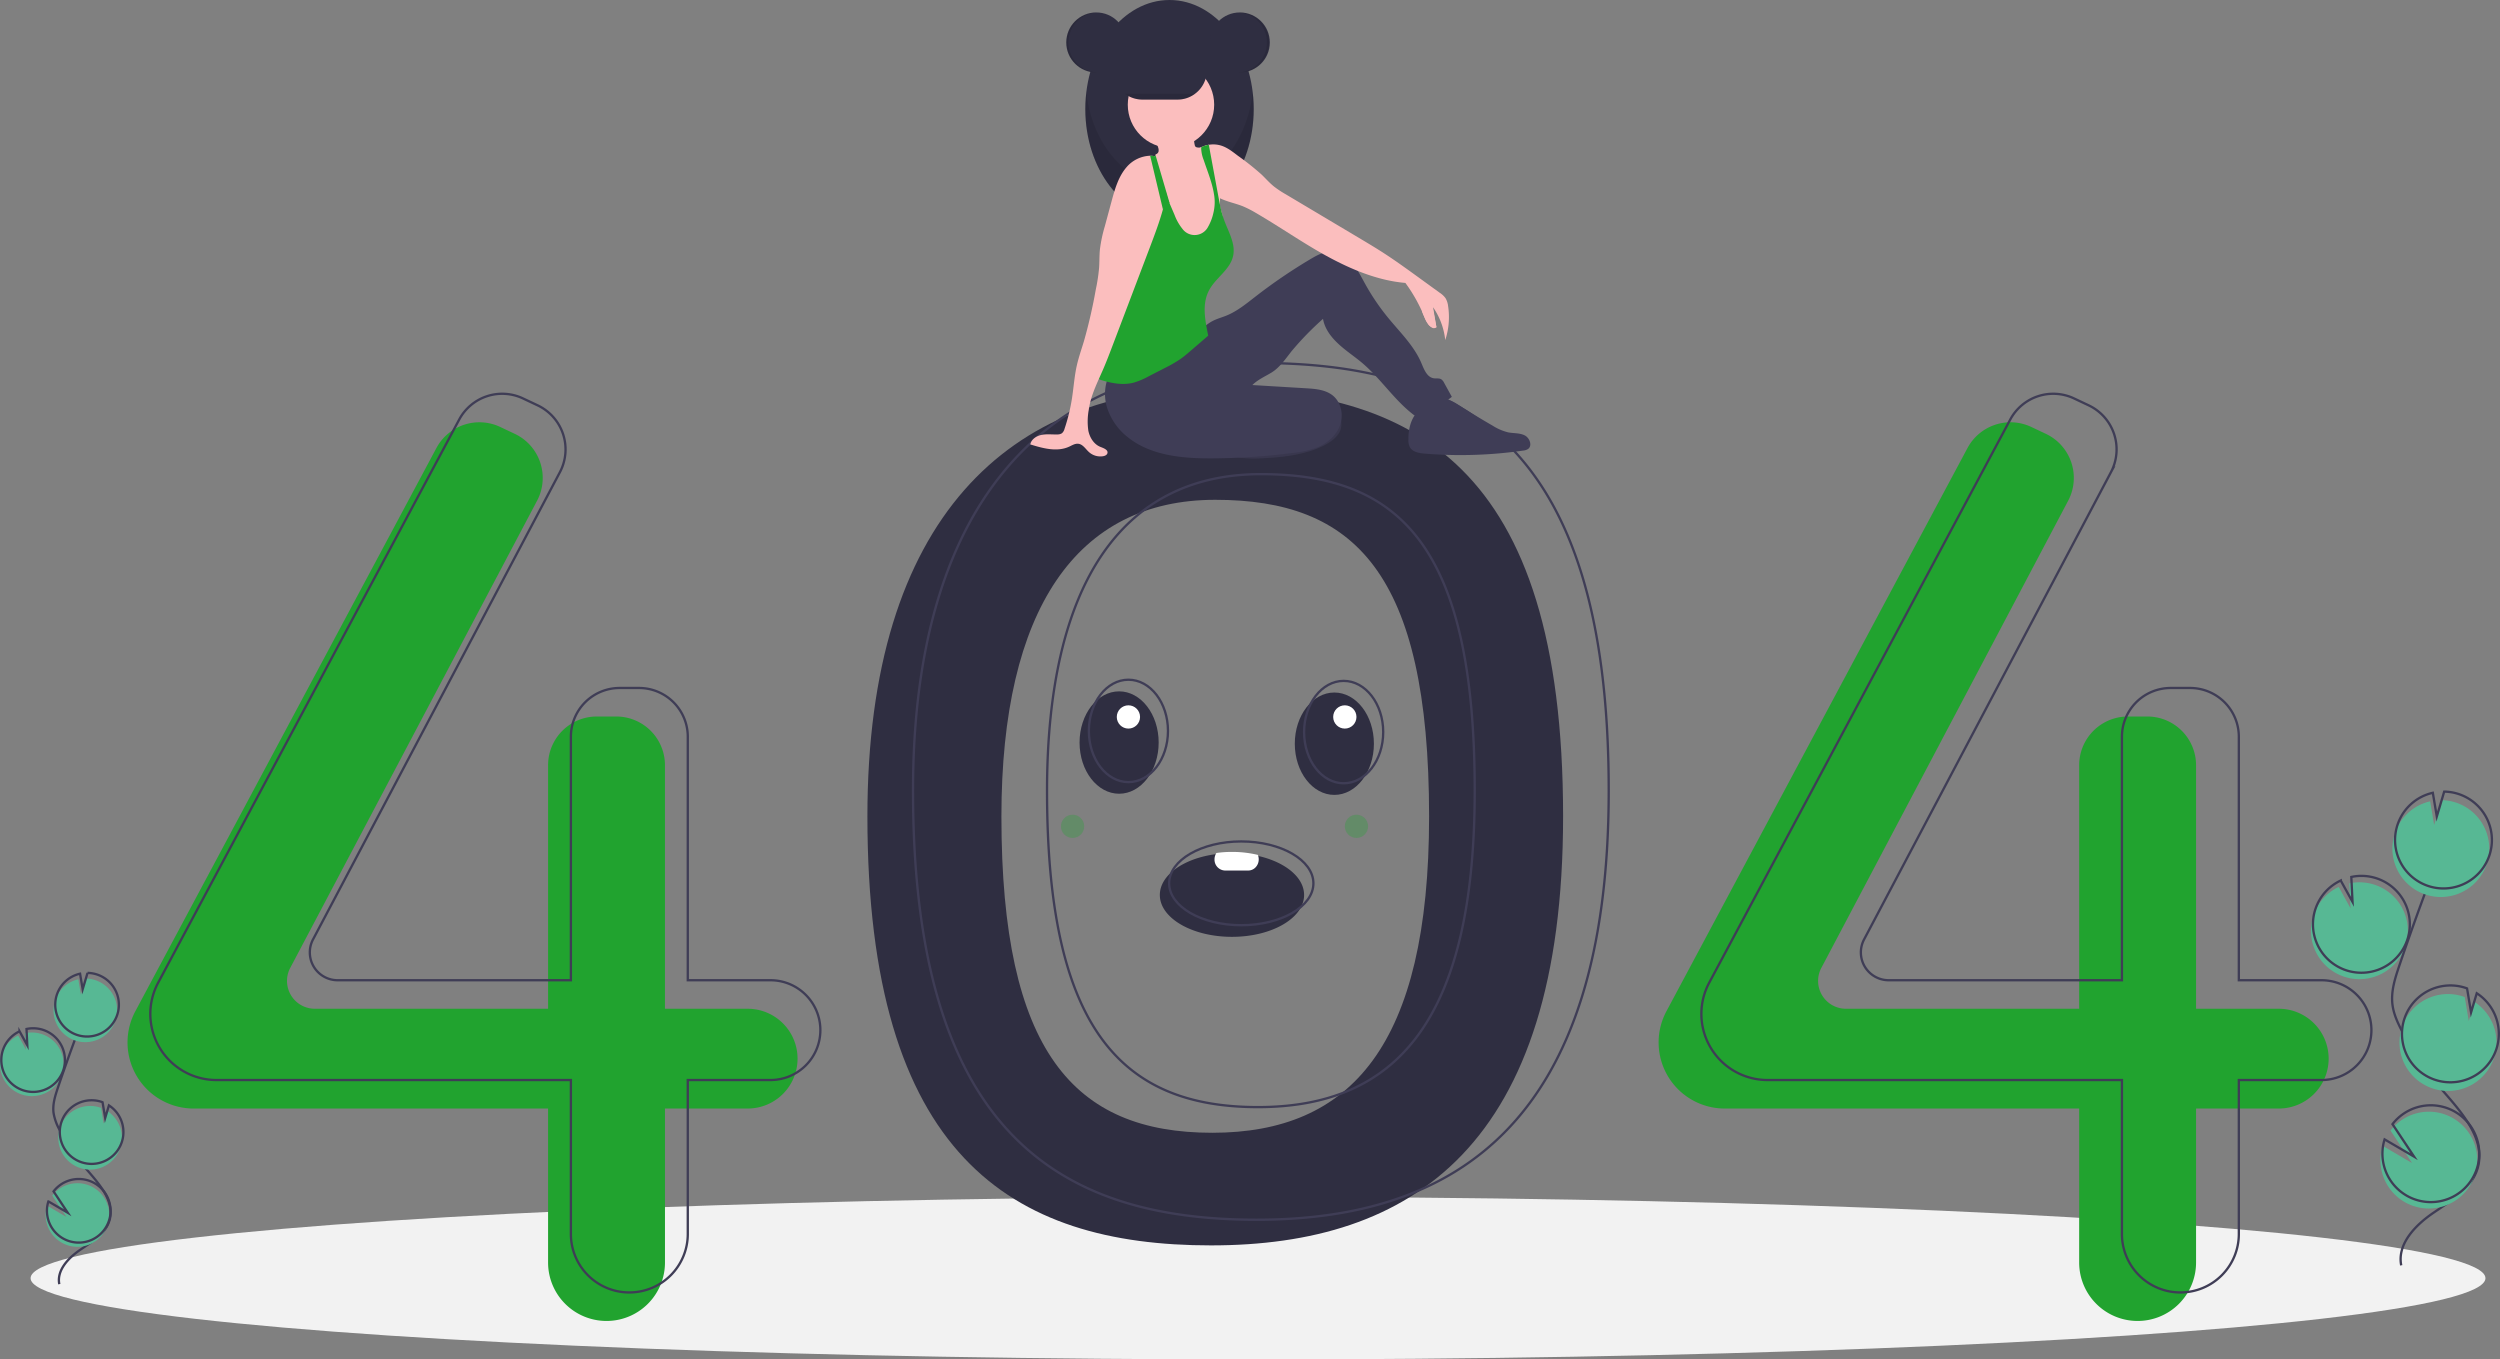<svg data-name="Layer 1" xmlns="http://www.w3.org/2000/svg" width="1074.392" height="584.231"><rect width="100%" height="100%" fill="#808080" stroke="none"/><ellipse cx="540.643" cy="549.309" rx="527.5" ry="34.922" fill="#f2f2f2"/><path d="M520.426 167.01c-85.944 0-147.651 55.14-147.651 183.798 0 145.813 61.707 184.41 147.65 184.41s151.328-42.273 151.328-184.41c0-151.94-65.383-183.798-151.327-183.798zm.565 319.808c-59.527 0-90.626-34.923-90.626-135.916 0-89.112 32.372-136.105 91.899-136.105s91.899 30.868 91.899 136.105c0 98.447-33.646 135.916-93.172 135.916z" fill="#2f2e41"/><path d="M321.311 433.517h-35.534v-104.64a20.956 20.956 0 0 0-20.956-20.956h-8.326a20.956 20.956 0 0 0-20.956 20.956v104.64h-100.23a11.963 11.963 0 0 1-10.578-17.552l106.083-200.78a20.956 20.956 0 0 0-9.58-28.74l-6.263-2.957a20.956 20.956 0 0 0-27.43 9.07L58.162 434.591a28.416 28.416 0 0 0-3.357 13.396 28.416 28.416 0 0 0 28.416 28.416H235.54v66.167a25.119 25.119 0 0 0 25.119 25.12 25.119 25.119 0 0 0 25.119-25.12v-66.167h35.534a21.443 21.443 0 0 0 21.443-21.443 21.443 21.443 0 0 0-21.443-21.443zm657.997 0h-35.534v-104.64a20.956 20.956 0 0 0-20.956-20.956h-8.327a20.956 20.956 0 0 0-20.956 20.956v104.64h-100.23a11.963 11.963 0 0 1-10.577-17.552l106.082-200.78a20.956 20.956 0 0 0-9.58-28.74l-6.263-2.957a20.956 20.956 0 0 0-27.429 9.07L716.157 434.591a28.416 28.416 0 0 0-3.356 13.396 28.416 28.416 0 0 0 28.416 28.416h152.318v66.167a25.119 25.119 0 0 0 25.12 25.12 25.119 25.119 0 0 0 25.118-25.12v-66.167h35.535a21.443 21.443 0 0 0 21.443-21.443 21.443 21.443 0 0 0-21.443-21.443z" fill="#21a32f"/><path d="M331.114 421.264H295.58v-104.64a20.956 20.956 0 0 0-20.956-20.956h-8.327a20.956 20.956 0 0 0-20.956 20.956v104.64h-100.23a11.963 11.963 0 0 1-10.577-17.552l106.082-200.78a20.956 20.956 0 0 0-9.58-28.74l-6.263-2.957a20.956 20.956 0 0 0-27.429 9.07L67.963 422.338a28.416 28.416 0 0 0-3.356 13.396 28.416 28.416 0 0 0 28.416 28.416H245.34v66.167a25.119 25.119 0 0 0 25.12 25.119 25.119 25.119 0 0 0 25.119-25.12V464.15h35.534a21.443 21.443 0 0 0 21.443-21.443 21.443 21.443 0 0 0-21.443-21.443zm666.574 0h-35.535v-104.64a20.956 20.956 0 0 0-20.956-20.956h-8.326a20.956 20.956 0 0 0-20.956 20.956v104.64h-100.23a11.963 11.963 0 0 1-10.577-17.552l106.082-200.78a20.956 20.956 0 0 0-9.58-28.74l-6.263-2.957a20.956 20.956 0 0 0-27.43 9.07l-129.38 242.033a28.416 28.416 0 0 0-3.356 13.396 28.416 28.416 0 0 0 28.415 28.416h152.32v66.167a25.119 25.119 0 0 0 25.118 25.119 25.119 25.119 0 0 0 25.12-25.12V464.15h35.534a21.443 21.443 0 0 0 21.443-21.443 21.443 21.443 0 0 0-21.443-21.443zM540.03 155.982c-85.944 0-147.651 55.14-147.651 183.798 0 145.813 61.707 184.41 147.65 184.41s151.328-42.273 151.328-184.41c0-151.94-65.383-183.798-151.327-183.798zm.565 319.808c-59.527 0-90.626-34.923-90.626-135.916 0-89.112 32.372-136.105 91.899-136.105s91.899 30.868 91.899 136.105c0 98.447-33.645 135.916-93.172 135.916z" fill="none" stroke="#3f3d56" stroke-miterlimit="10"/><circle cx="471.141" cy="18.25" r="12.901" fill="#2f2e41"/><ellipse cx="502.607" cy="46.885" rx="36.186" ry="46.885" fill="#2f2e41"/><path d="M502.607 79.61c-18.127 0-33.14-17.27-35.775-39.805a60.976 60.976 0 0 0-.41 7.08c0 25.893 16.2 46.885 36.185 46.885s36.187-20.991 36.187-46.885a60.976 60.976 0 0 0-.41-7.08c-2.635 22.534-17.649 39.805-35.777 39.805z" opacity=".1"/><path d="M576.242 184.189c-.777 3.193-4.128 5.75-7.839 7.538-7.801 3.756-17.425 4.878-26.76 5.254a45.176 45.176 0 0 1-7.144-.132 20.537 20.537 0 0 1-12.25-5.632 1.68 1.68 0 0 1 .043-2.843c4.97-5.46 13.263-8.806 21.617-11.217 6.334-1.827 17.38-6.56 24.29-5.922 6.691.62 9.024 8.922 8.043 12.954z" fill="#3f3d56"/><path d="M576.242 184.189c-.777 3.193-4.128 5.75-7.839 7.538-7.801 3.756-17.425 4.878-26.76 5.254a45.176 45.176 0 0 1-7.144-.132 20.537 20.537 0 0 1-12.25-5.632 1.68 1.68 0 0 1 .043-2.843c4.97-5.46 13.263-8.806 21.617-11.217 6.334-1.827 17.38-6.56 24.29-5.922 6.691.62 9.024 8.922 8.043 12.954z" opacity=".1"/><path d="M477.044 160.321a19.77 19.77 0 0 0-1.199 15.075 26.34 26.34 0 0 0 8.83 12.497c10.094 8.092 23.987 9.205 36.924 9.093a284.65 284.65 0 0 0 33.905-2.324 40.538 40.538 0 0 0 11.002-2.554c4.222-1.827 7.933-5.178 9.436-9.526s.436-9.673-3.134-12.574c-3.137-2.55-7.463-2.9-11.498-3.143l-23.087-1.388c2.28-2.308 5.318-3.614 8.095-5.292 3.686-2.226 6.134-5.965 8.814-9.335a129.001 129.001 0 0 1 13.438-13.817c.752 4.31 3.478 7.85 6.688 10.824s6.908 5.369 10.243 8.2c8.079 6.859 13.896 16.167 22.393 22.5a43.829 43.829 0 0 0 16.048-8.011l-3.302-5.982a3.94 3.94 0 0 0-1.244-1.553c-.935-.575-2.14-.278-3.225-.441-2.901-.435-4.168-3.784-5.306-6.487-3.125-7.422-9.108-13.18-14.218-19.404a98.009 98.009 0 0 1-9.996-14.723c-1.717-3.102-3.288-6.331-5.618-9.003s-5.593-4.773-9.138-4.78c-3.132-.007-6.021 1.583-8.714 3.182a230.477 230.477 0 0 0-23.63 16.1c-3.944 3.061-7.864 6.296-12.49 8.173-1.947.79-4 1.33-5.869 2.292-3.273 1.685-5.757 4.535-8.431 7.065-9.538 9.023-22.596 14.869-35.717 15.336z" fill="#3f3d56"/><path d="M525.32 96.098a23.774 23.774 0 0 1-1.734 8.033 10.045 10.045 0 0 1-5.768 5.573 12.375 12.375 0 0 1-5.623.183 10.882 10.882 0 0 1-4.581-1.561c-2.165-1.489-3.245-4.144-3.638-6.743-.393-2.596-.217-5.249-.469-7.864a42.944 42.944 0 0 0-1.202-6.255c-.17-.683-.343-1.363-.513-2.042-.166-.68-.33-1.36-.481-2.04a44.287 44.287 0 0 1-.378-1.925 28.716 28.716 0 0 1-.233-1.643 18.423 18.423 0 0 0-.808-4.811 14.607 14.607 0 0 0-1.687-2.854c-.286-.409-.563-.818-.818-1.243a5.89 5.89 0 0 1-.972-3.748 3.286 3.286 0 0 1 .148-.6c.025-.076.053-.152.085-.224a1.802 1.802 0 0 0 1.23-1.149 3.433 3.433 0 0 0-.148-1.777 11.318 11.318 0 0 0-.96-2.288c-.264-.478-1.16-1.34-1.167-1.888-.013-1.101 2.14-1.989 3.011-2.423a16.796 16.796 0 0 1 8.597-1.743c1.904.129 3.968.714 5.019 2.31.944 1.438.818 3.3 1.22 4.971a1.47 1.47 0 0 0 .3.664 1.341 1.341 0 0 0 .74.34 4.55 4.55 0 0 0 1.415.057h.003a2.931 2.931 0 0 0 .371-.054 4.957 4.957 0 0 0 2.033-.878q.586-.156 1.18-.255a.251.251 0 0 0 .047-.01c1.577 4.976 1.781 10.31 3.072 15.375.638 2.52 1.554 5.01 1.683 7.603.01.113.013.23.016.346.019.834-.047 1.674-.013 2.504a6.981 6.981 0 0 0 .126 1.114 15.611 15.611 0 0 0 .525 1.744l.01.028c.06.182.116.368.164.554.034.135.066.267.09.402l.004.01a14.938 14.938 0 0 1 .104 4.207z" fill="#fbbebe"/><circle cx="503.237" cy="44.997" r="18.565" fill="#fbbebe"/><path d="M621.103 146.148a30.445 30.445 0 0 0-5.236-14.103q.722 4.295 1.448 8.587a3.214 3.214 0 0 1-3.367-1.035 10.337 10.337 0 0 1-1.766-3.276 67.466 67.466 0 0 0-8.21-14.735c-11.818-.985-23.501-5.884-33.895-11.596-10.396-5.708-20.125-12.552-30.383-18.502a43.573 43.573 0 0 0-5.545-2.832c-3.21-1.287-6.812-1.954-9.855-3.467-.205-.101-.41-.208-.61-.318a12.578 12.578 0 0 1-1.945-1.306 10.344 10.344 0 0 1-.931-.856 20.351 20.351 0 0 1-3.56-5.953c-1.632-3.613-2.215-7.97-3.845-11.583a11.203 11.203 0 0 1 2.502-1.765h.003c.132-.07.265-.136.4-.199a11.94 11.94 0 0 1 2.004-.733q.586-.156 1.18-.255a.251.251 0 0 0 .047-.01 11.566 11.566 0 0 1 5.491.435c2.587.875 4.767 2.621 6.942 4.273a114.02 114.02 0 0 1 10.148 8.05c1.793 1.717 3.43 3.605 5.358 5.166a42.144 42.144 0 0 0 5.057 3.351q15.656 9.327 31.315 18.65c3.534 2.105 7.07 4.21 10.526 6.438 5.248 3.386 10.308 7.055 15.365 10.72q4.47 3.239 8.936 6.48a9.728 9.728 0 0 1 2.533 2.34 8.472 8.472 0 0 1 1.123 3.434 31.387 31.387 0 0 1-1.23 14.6z" fill="#fbbebe"/><path d="M529.923 110.06c-1.252 5.616-6.929 9.012-9.896 13.945-3.688 6.124-2.184 13.241-.8 20.255q-3.794 3.271-7.592 6.542c-1.397 1.199-2.794 2.404-4.298 3.465a57.35 57.35 0 0 1-6.86 3.94q-3.36 1.727-6.721 3.457a32.128 32.128 0 0 1-6.58 2.788c-4.414 1.133-9.103.34-13.47-.972a6.088 6.088 0 0 1-1.473-.601 2.394 2.394 0 0 1-.699-.633 3.91 3.91 0 0 1-.443-2.539c.443-7.35 2.24-14.547 4.03-21.69a85.26 85.26 0 0 1 3.849-12.577 85.077 85.077 0 0 1 5.415-10.15 68.368 68.368 0 0 1 7.93-11.514 18.479 18.479 0 0 0 3.675-4.739c1.117-2.549.686-5.472.913-8.247a17.148 17.148 0 0 1 1.633-6.007v-.003a17.093 17.093 0 0 1 1.743-2.883l.916 2.13q.302.7.597 1.395.387.896.768 1.787l2.197 5.113a21.59 21.59 0 0 0 3.335 5.944 6.5 6.5 0 0 0 11.123-.853 21.261 21.261 0 0 0 2.272-6.013 19.215 19.215 0 0 0 .252-7.835c-.758-5.01-2.889-10.126-4.437-14.78a14.945 14.945 0 0 1-1.08-4.87 3.351 3.351 0 0 1 .057-.56l.029-.146a11.94 11.94 0 0 1 2.004-.733q.585-.155 1.18-.255 2.044 11.064 4.094 22.128c.031.173.066.346.097.522.196 1.057.394 2.114.614 3.169.198.956.412 1.91.651 2.857l.01.028c.082.321.167.639.255.957l.003.009c.242.868.513 1.73.818 2.58 1.85 5.12 5.076 10.274 3.89 15.589z" fill="#21a32f"/><path d="M605.267 188.993a6.583 6.583 0 0 0 .61 3.143c1.162 2.123 3.95 2.606 6.363 2.805a188.377 188.377 0 0 0 42.265-1.288 4.886 4.886 0 0 0 2.152-.668c1.99-1.395.763-4.795-1.41-5.883s-4.751-.826-7.135-1.298a22.48 22.48 0 0 1-6.678-2.896q-7.252-4.167-14.293-8.688c-2.794-1.795-6.093-3.71-9.24-2.646-8.525 2.884-12.69 8.222-12.634 17.419z" fill="#3f3d56"/><path d="M501.383 82.99v.002a7.75 7.75 0 0 1-.072.39c-.035.215-.076.432-.116.646a77.708 77.708 0 0 1-1.42 5.962c-1.51 5.46-3.533 10.831-5.54 16.124L478.07 148.69c-1.36 3.574-2.716 7.152-4.26 10.654-.517 1.168-1.048 2.344-1.577 3.534-1.894 4.257-3.713 8.653-4.317 13.184a27.45 27.45 0 0 0-.192 9.04c.604 2.97 2.407 5.872 5.23 6.97 1.378.538 3.35 1.259 2.973 2.69-.204.787-1.098 1.171-1.9 1.303a7.312 7.312 0 0 1-5.966-1.718c-1.508-1.337-2.666-3.417-4.67-3.64-1.388-.151-2.665.68-3.936 1.261-5.186 2.37-11.228.712-16.674-.972.427-2.206 2.643-3.66 4.842-4.1 2.2-.444 4.475-.129 6.718-.189a3.51 3.51 0 0 0 2.042-.525 3.705 3.705 0 0 0 1.102-1.882 78.964 78.964 0 0 0 3.212-13.146c.724-4.667 1.026-9.406 2.058-14.016.803-3.596 2.042-7.08 3.106-10.61a224.682 224.682 0 0 0 5.06-22.077 78.02 78.02 0 0 0 1.425-9.367c.18-2.612.095-5.236.346-7.839a60.888 60.888 0 0 1 2.112-9.996l2.885-10.69c1.426-5.27 2.955-10.745 6.567-14.842a13.962 13.962 0 0 1 10.029-4.79 9.882 9.882 0 0 1 2.13.23c.116.029.233.057.349.089a8.634 8.634 0 0 1 2.174.9c1.114-.709 1.68-.46 2.42.632a6.973 6.973 0 0 1 .881 3.795 52.424 52.424 0 0 1-.856 10.415z" fill="#fbbebe"/><path d="M502.607 87.162l-.047.047-.255.255-2.53 2.526-1.24-5.207-4.25-17.854a9.882 9.882 0 0 1 2.13.23 3.286 3.286 0 0 1 .148-.602l.201.69 1.441 4.902 2.728 9.308.45 1.532v.003z" fill="#21a32f"/><path d="M518.661 30.203a12.582 12.582 0 0 1-3.7 8.896 12.314 12.314 0 0 1-1.36 1.176 12.528 12.528 0 0 1-7.536 2.524h-15.096a12.59 12.59 0 0 1 0-25.18h15.096a12.63 12.63 0 0 1 12.596 12.584z" fill="#2f2e41"/><circle cx="532.815" cy="18.25" r="12.901" fill="#2f2e41"/><path d="M532.5 5.35c-.158 0-.315.006-.472.011a12.898 12.898 0 0 1 0 25.779c.157.005.314.012.472.012a12.901 12.901 0 1 0 0-25.803zm-61.359 0c.158 0 .315.006.472.011a12.898 12.898 0 0 0 0 25.779c-.157.005-.314.012-.472.012a12.901 12.901 0 0 1 0-25.803zm42.46 34.925a12.528 12.528 0 0 1-7.536 2.524h-15.096a12.528 12.528 0 0 1-7.536-2.524z" opacity=".1"/><path d="M611.086 133.756s3.252 9.372 6.229 6.876l-2.373-12.25z" fill="#fbbebe"/><path d="M1006.864 419.55a20.813 20.813 0 1 0 2.771-39.916l.521 10.713-5.068-9.18a20.734 20.734 0 0 0-10.683 11.722 20.408 20.408 0 0 0-1.198 5.63 20.809 20.809 0 0 0 13.657 21.03z" fill="#57b894"/><path d="M1031.941 543.793c-1.789-9.11 5.963-17.187 13.621-22.436s16.605-10.408 19.218-19.317c3.755-12.804-7.43-24.53-16.136-34.642a125.3 125.3 0 0 1-16.523-24.557c-1.812-3.533-3.476-7.226-3.953-11.167-.686-5.675 1.137-11.323 2.974-16.736q9.18-27.052 19.629-53.65" fill="none" stroke="#3f3d56" stroke-miterlimit="10"/><path d="M1007.72 416.792a20.813 20.813 0 1 0 2.773-39.916l.52 10.713-5.068-9.18a20.734 20.734 0 0 0-10.683 11.722 20.408 20.408 0 0 0-1.197 5.63 20.809 20.809 0 0 0 13.656 21.03z" fill="none" stroke="#3f3d56" stroke-miterlimit="10"/><path d="M1029.397 357.588a20.788 20.788 0 0 1 14.98-13.197l1.714 10.183 3.177-10.695a20.81 20.81 0 1 1-19.87 13.71z" fill="#57b894"/><path d="M1030.54 353.91a20.788 20.788 0 0 1 14.98-13.197l1.714 10.184 3.177-10.696a20.81 20.81 0 1 1-19.87 13.71z" fill="none" stroke="#3f3d56" stroke-miterlimit="10"/><path d="M1044.99 467.604a20.81 20.81 0 0 0 18.42-37.022l-2.441 8.219-1.732-10.304a.362.362 0 0 0-.053-.02 20.811 20.811 0 1 0-14.193 39.127z" fill="#57b894"/><path d="M1045.981 463.88a20.81 20.81 0 0 0 18.419-37.023l-2.441 8.22-1.731-10.305a.362.362 0 0 0-.053-.02 20.811 20.811 0 1 0-14.194 39.128z" fill="none" stroke="#3f3d56" stroke-miterlimit="10"/><path d="M1023.324 502.167a20.801 20.801 0 1 0 4.01-16.297l9.273 13.956-12.67-7.408a20.616 20.616 0 0 0-.613 9.749z" fill="#57b894"/><path d="M1024.18 499.409a20.801 20.801 0 1 0 4.012-16.297l9.272 13.956-12.67-7.407a20.616 20.616 0 0 0-.613 9.748z" fill="none" stroke="#3f3d56" stroke-miterlimit="10"/><path d="M9.007 470.249a13.674 13.674 0 1 0 1.821-26.225l.343 7.038-3.33-6.032a13.623 13.623 0 0 0-7.02 7.702 13.409 13.409 0 0 0-.786 3.7 13.672 13.672 0 0 0 8.972 13.817z" fill="#57b894"/><path d="M25.484 551.879c-1.176-5.986 3.918-11.292 8.949-14.741s10.91-6.838 12.626-12.692c2.467-8.412-4.881-16.116-10.601-22.76a82.324 82.324 0 0 1-10.856-16.135 22.21 22.21 0 0 1-2.597-7.336c-.451-3.729.747-7.44 1.954-10.996q6.03-17.774 12.896-35.25" fill="none" stroke="#3f3d56" stroke-miterlimit="10"/><path d="M9.57 468.437a13.674 13.674 0 1 0 1.822-26.225l.342 7.038-3.33-6.032a13.623 13.623 0 0 0-7.02 7.702 13.41 13.41 0 0 0-.786 3.699 13.672 13.672 0 0 0 8.973 13.818z" fill="none" stroke="#3f3d56" stroke-miterlimit="10"/><path d="M23.812 429.539a13.658 13.658 0 0 1 9.842-8.671l1.126 6.69 2.088-7.026a13.673 13.673 0 1 1-13.056 9.007z" fill="#57b894"/><path d="M24.563 427.123a13.658 13.658 0 0 1 9.842-8.671l1.126 6.69 2.088-7.027a13.673 13.673 0 1 1-13.056 9.008z" fill="none" stroke="#3f3d56" stroke-miterlimit="10"/><path d="M34.058 501.822a13.673 13.673 0 0 0 12.101-24.325l-1.604 5.4-1.137-6.77a.238.238 0 0 0-.035-.013 13.673 13.673 0 1 0-9.325 25.708z" fill="#57b894"/><path d="M34.708 499.374A13.673 13.673 0 0 0 46.81 475.05l-1.604 5.4-1.137-6.77a.238.238 0 0 0-.035-.013 13.673 13.673 0 1 0-9.326 25.707z" fill="none" stroke="#3f3d56" stroke-miterlimit="10"/><path d="M19.822 524.53a13.667 13.667 0 1 0 2.635-10.708l6.092 9.17-8.324-4.867a13.545 13.545 0 0 0-.403 6.405z" fill="#57b894"/><path d="M20.385 522.718a13.667 13.667 0 1 0 2.635-10.708l6.092 9.17-8.324-4.867a13.545 13.545 0 0 0-.403 6.405z" fill="none" stroke="#3f3d56" stroke-miterlimit="10"/><ellipse cx="480.946" cy="319.115" rx="17" ry="22" fill="#2f2e41"/><ellipse cx="573.446" cy="319.615" rx="17" ry="22" fill="#2f2e41"/><path d="M560.446 384.615c0 9.94-13.88 18-31 18s-31-8.06-31-18c0-8.61 10.41-15.81 24.32-17.57a50.104 50.104 0 0 1 6.68-.43 50.699 50.699 0 0 1 11.13 1.2c11.62 2.59 19.87 9.14 19.87 16.8z" fill="#2f2e41"/><ellipse cx="484.946" cy="314.115" rx="17" ry="22" fill="none" stroke="#3f3d56" stroke-miterlimit="10"/><ellipse cx="577.446" cy="314.615" rx="17" ry="22" fill="none" stroke="#3f3d56" stroke-miterlimit="10"/><ellipse cx="533.446" cy="379.615" rx="31" ry="18" fill="none" stroke="#3f3d56" stroke-miterlimit="10"/><path d="M540.946 369.316a4.937 4.937 0 0 1-1.32 3.392 4.339 4.339 0 0 1-3.18 1.407h-10a4.664 4.664 0 0 1-4.5-4.8 4.905 4.905 0 0 1 .82-2.74 47.02 47.02 0 0 1 6.68-.46 47.665 47.665 0 0 1 11.13 1.28 5.067 5.067 0 0 1 .37 1.92z" fill="#fff"/><circle cx="484.946" cy="308.115" r="5" fill="#fff"/><circle cx="577.946" cy="308.115" r="5" fill="#fff"/><circle cx="582.946" cy="355.115" r="5" fill="#21a32f" opacity=".3"/><circle cx="460.946" cy="355.115" r="5" fill="#21a32f" opacity=".3"/></svg>